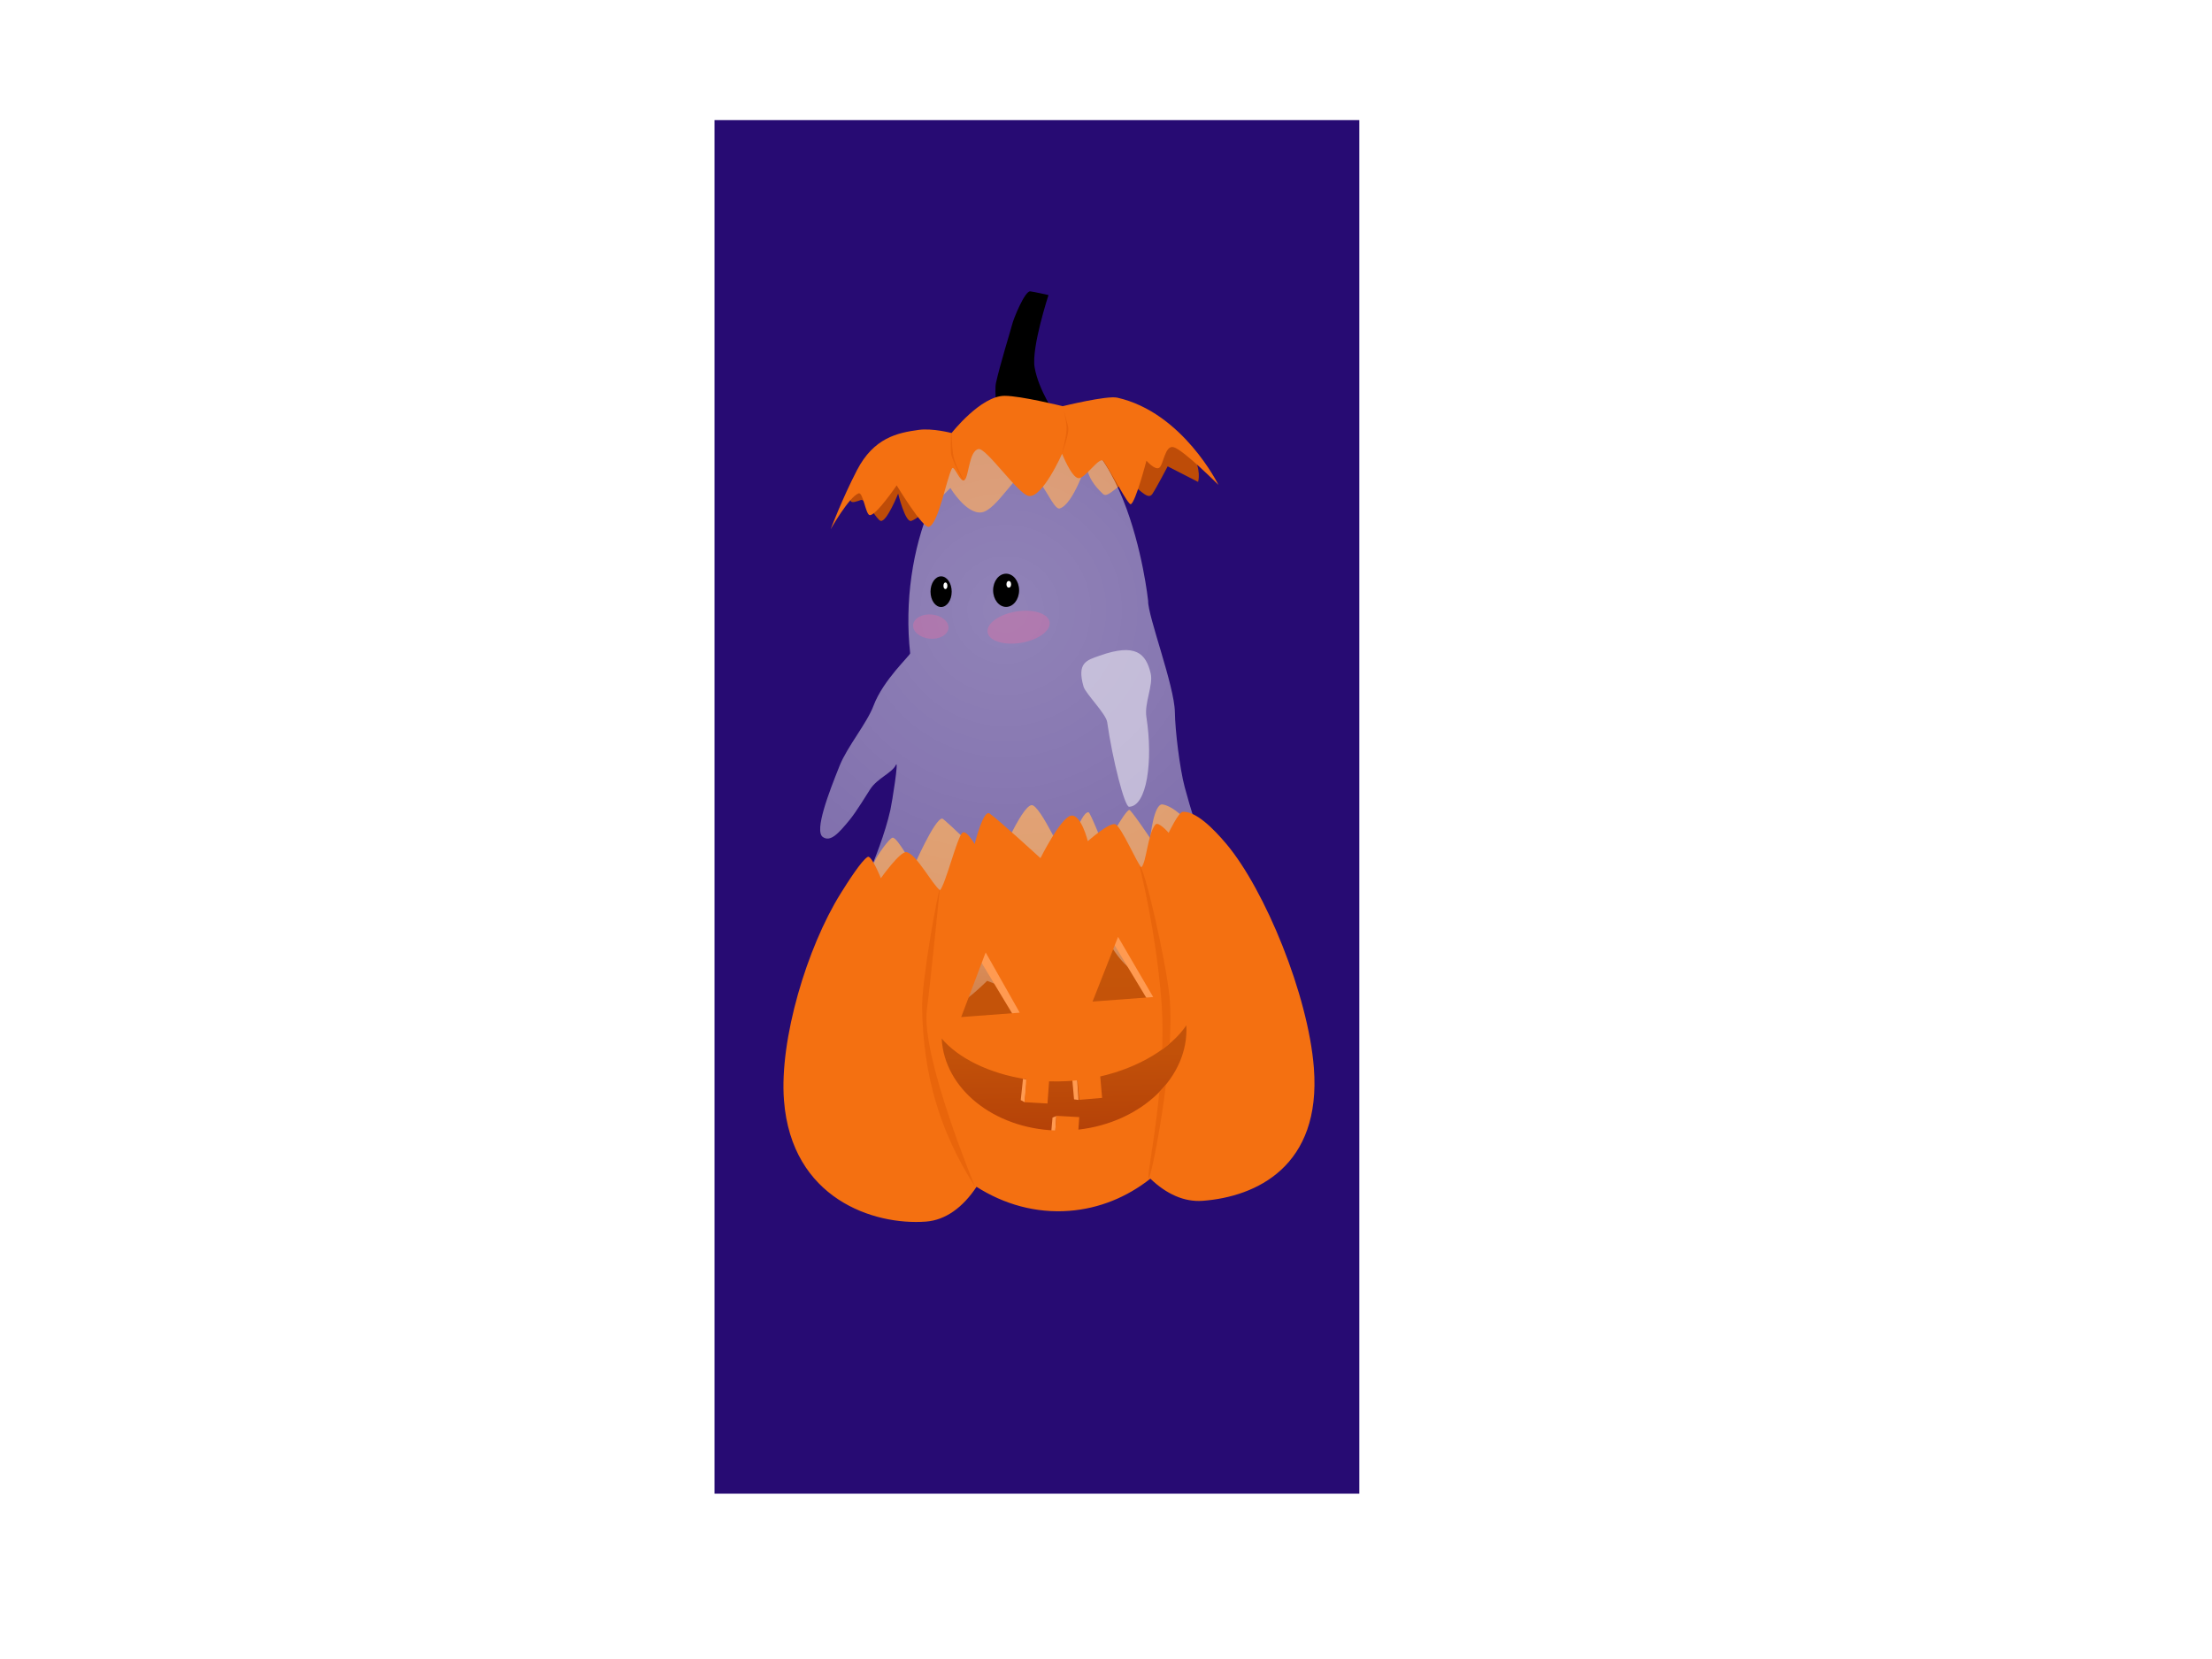 <?xml version="1.0" encoding="UTF-8" standalone="no"?>
<!DOCTYPE svg PUBLIC "-//W3C//DTD SVG 1.1//EN" "http://www.w3.org/Graphics/SVG/1.1/DTD/svg11.dtd">
<svg width="100%" height="100%" viewBox="0 0 2048 1536" version="1.1" xmlns="http://www.w3.org/2000/svg" xmlns:xlink="http://www.w3.org/1999/xlink" xml:space="preserve" xmlns:serif="http://www.serif.com/" style="fill-rule:evenodd;clip-rule:evenodd;stroke-linejoin:round;stroke-miterlimit:2;">
    <rect x="661.537" y="111.21" width="597.007" height="1271.69" style="fill:rgb(39,11,115);"/>
    <g transform="matrix(1.089,-0.086,0.088,1.193,509.179,-211.159)">
        <path d="M190.658,882.84C190.129,879.532 205.61,862.466 206.785,859.997C208.353,856.7 220.522,843.054 223.281,843.194C227.432,843.405 239.013,867.226 239.013,867.226C239.013,867.226 259.893,830.901 266.348,831.46C268.01,831.604 308.156,873.075 308.156,873.075C308.156,873.075 333.863,826.198 342.818,826.556C349.961,826.842 368.191,872.359 368.191,872.359C368.191,872.359 383.37,833.739 390.45,835.572C391.985,835.969 401.634,864.359 401.634,864.359C401.634,864.359 420.883,836.725 424.952,836.176C426.41,835.979 440.902,859.335 440.902,859.335C440.902,859.335 446.111,832.25 453.531,834.004C471.826,838.33 494.365,876.966 494.365,876.966C529.485,918.124 572.85,1091.54 491.427,1120.37C449.237,1135.3 413.413,1102.78 413.413,1102.78C413.413,1102.78 364.008,1123.99 350.648,1124.43C305.902,1125.93 272.473,1099.61 272.473,1099.61C272.473,1099.61 213.253,1134.37 185.591,1118.47C171.988,1110.65 141.751,1062.94 145.896,1008.3C149.67,958.53 190.658,882.84 190.658,882.84Z" style="fill:url(#_Linear1);"/>
    </g>
    <g transform="matrix(1.172,0,0,1,-170.423,-37.444)">
        <path d="M940.23,411.532C953.067,411.532 986.096,421.136 986.096,421.136C986.096,421.136 1021.06,411.089 1029.18,413.234C1056.69,420.499 1078.08,440.757 1087.01,457.339C1094.92,472.021 1091.89,483.627 1091.89,483.627L1067.86,469.207C1067.86,469.207 1058.8,489.51 1055.71,494.846C1051.68,501.791 1043.58,486.446 1036.81,484.827C1030.05,483.209 1020.96,499.327 1016.91,494.947C1001.07,477.843 1004.15,464.837 1004.15,464.837C1004.15,464.837 993.534,504.455 982.55,508.216C977.211,510.044 967.945,476.884 957.079,474.774C948.803,473.167 932.876,509.855 920.839,511.829C908.801,513.803 896.198,489.27 896.198,489.27C896.198,489.27 872.827,517.036 865.272,519.735C860.512,521.437 854.937,494.456 854.937,494.456C854.937,494.456 845.929,520.874 841.159,519.709C838.027,518.944 829.032,498.951 825.604,500.329C818.108,503.343 811.996,506.55 823.514,480.505C836.839,450.372 855.453,445.774 872.437,443.057C883.24,441.329 898.32,445.977 898.32,445.977C898.32,445.977 921.31,411.532 940.23,411.532Z" style="fill:rgb(190,76,8);"/>
    </g>
    <g transform="matrix(1,0,0,1,19.896,-21.494)">
        <g transform="matrix(1.664,-0.131,0.099,1.343,-206.708,-559.403)">
            <path d="M629.088,784.055C693.183,769.477 696.677,914.754 696.677,914.754C695.782,924.773 707.816,974.505 706.926,992.481C706.316,1004.8 707.329,1031.41 709.303,1044.31C714.242,1076.58 721.438,1104.7 724.703,1127.71C729.926,1164.54 724.536,1175.18 724.536,1175.18L700.876,1147.7C700.876,1147.7 700.586,1170.29 680.376,1170.62C670.499,1170.79 662.518,1150.23 662.518,1150.23C662.518,1150.23 646.358,1169.86 639.486,1169.89C629.772,1169.93 626.857,1154.88 626.857,1154.88C626.857,1154.88 622.781,1174.39 605.502,1173.45C603.055,1173.31 592.14,1166.46 592.14,1166.46C592.14,1166.46 577.386,1182.16 573.49,1180.87C565.935,1178.36 564.993,1157.38 564.993,1157.38C564.993,1157.38 555.786,1175.94 552.471,1178.82C536.416,1192.75 511.991,1189.61 511.991,1189.61C511.991,1189.61 507.1,1168.15 516.412,1125.08C519.769,1109.55 537.655,1076.23 545.554,1044.14C546.809,1039.04 552.502,1009.07 550.397,1013.65C548.012,1018.83 539.686,1021.66 535.277,1028.77C533.294,1031.96 526.743,1043.4 522.632,1048.72C516.054,1057.24 511.103,1063.2 507.05,1058.99C502.521,1054.29 512.252,1028.81 519.343,1010.92C524.331,998.332 536.076,983.538 540.516,971.689C546.956,954.5 562.934,939.234 562.891,937.792C560.81,866.785 589.238,793.118 629.088,784.055Z" style="fill:url(#_Radial2);"/>
        </g>
        <g transform="matrix(2.007,-0.26,0.313,2.196,-1143.9,-1027.76)">
            <path d="M932.513,864.635C949.711,861.269 953.57,866.272 954.447,874.691C954.968,879.691 949.606,886.597 949.693,892.541C949.967,911.225 944.094,929.604 936.049,928.765C934.028,928.554 931.604,908.495 931.604,892.541C931.604,889.035 923.635,879.528 923.193,876.612C921.626,866.259 926.314,865.847 932.513,864.635Z" style="fill:white;fill-opacity:0.5;"/>
        </g>
        <g transform="matrix(0.966,0,0,0.587,6.92,230.814)">
            <ellipse cx="874.244" cy="576.633" rx="10.147" ry="24.184"/>
        </g>
        <g transform="matrix(1.265,0,0,0.636,-252.337,201.283)">
            <ellipse cx="920.123" cy="576.633" rx="9.516" ry="24.184"/>
        </g>
        <g transform="matrix(0.986,-0.165,0.19,1.131,-109.031,59.415)">
            <g style="filter:url(#_Effect3);">
                <ellipse cx="928.29" cy="615.322" rx="29.1" ry="12.795" style="fill:rgb(248,109,159);fill-opacity:0.31;"/>
            </g>
        </g>
        <g transform="matrix(0.928,0.088,-0.129,1.355,133.494,-295.55)">
            <g style="filter:url(#_Effect4);">
                <ellipse cx="847.729" cy="607.073" rx="17.62" ry="8.249" style="fill:rgb(248,109,159);fill-opacity:0.31;"/>
            </g>
        </g>
        <g transform="matrix(1,0,0,1,-3.365,-2.245)">
            <ellipse cx="917.462" cy="564.72" rx="2.158" ry="3.102" style="fill:white;"/>
        </g>
        <g transform="matrix(0.842,0,0,0.986,82.93,7.016)">
            <ellipse cx="917.462" cy="564.72" rx="2.158" ry="3.102" style="fill:white;"/>
        </g>
    </g>
    <g transform="matrix(1,0,0,1,19.896,-21.494)">
        <g transform="matrix(-1,0.019,-0.019,-1,1860.61,712.033)">
            <path d="M948.079,317.826C942.571,309.031 897.209,324.048 897.209,324.048C897.209,324.048 912.426,346.682 915.613,367.887C918.35,386.104 901.487,434.493 901.487,434.493C901.487,434.493 914.205,437.626 918.304,438.227C923.2,438.945 934.323,413.307 935.778,407.489C936.672,403.915 947.791,370.424 951.671,353.934C953.329,346.888 951.504,323.296 948.079,317.826Z"/>
        </g>
        <g transform="matrix(1.172,0,0,1,-191.679,-23.565)">
            <path d="M940.23,411.532C953.067,411.532 986.096,421.136 986.096,421.136C986.096,421.136 1021.06,411.089 1029.18,413.234C1081.05,426.932 1109.12,493.992 1109.12,493.992C1109.12,493.992 1081.6,461.712 1073.77,459.096C1066.67,456.725 1065.7,476.221 1062.12,478.301C1058.67,480.298 1052.24,471.574 1052.24,471.574C1052.24,471.574 1043.85,509.406 1039.97,511.865C1037.84,513.219 1024.48,482.264 1018.46,472.064C1015.22,466.588 1003.77,488.884 998.3,487.734C992.826,486.584 985.612,465.164 985.612,465.164C985.612,465.164 970.085,506.367 959.219,504.257C950.943,502.65 925.756,459.645 919.63,460.828C912.002,462.3 912.018,486.497 908.499,489.517C904.98,492.538 900.357,474.781 898.518,478.951C894.282,488.554 887.931,530.137 880.377,532.837C875.616,534.538 854.937,494.456 854.937,494.456C854.937,494.456 838.301,523.136 833.53,521.971C830.398,521.206 828.329,500.459 824.901,501.837C817.404,504.851 802.778,535.042 802.778,535.042C802.778,535.042 811.996,506.55 823.514,480.505C836.839,450.372 855.453,445.774 872.437,443.057C883.24,441.329 898.32,445.977 898.32,445.977C898.32,445.977 921.31,411.532 940.23,411.532Z" style="fill:rgb(244,112,17);"/>
            <clipPath id="_clip5">
                <path d="M940.23,411.532C953.067,411.532 986.096,421.136 986.096,421.136C986.096,421.136 1021.06,411.089 1029.18,413.234C1081.05,426.932 1109.12,493.992 1109.12,493.992C1109.12,493.992 1081.6,461.712 1073.77,459.096C1066.67,456.725 1065.7,476.221 1062.12,478.301C1058.67,480.298 1052.24,471.574 1052.24,471.574C1052.24,471.574 1043.85,509.406 1039.97,511.865C1037.84,513.219 1024.48,482.264 1018.46,472.064C1015.22,466.588 1003.77,488.884 998.3,487.734C992.826,486.584 985.612,465.164 985.612,465.164C985.612,465.164 970.085,506.367 959.219,504.257C950.943,502.65 925.756,459.645 919.63,460.828C912.002,462.3 912.018,486.497 908.499,489.517C904.98,492.538 900.357,474.781 898.518,478.951C894.282,488.554 887.931,530.137 880.377,532.837C875.616,534.538 854.937,494.456 854.937,494.456C854.937,494.456 838.301,523.136 833.53,521.971C830.398,521.206 828.329,500.459 824.901,501.837C817.404,504.851 802.778,535.042 802.778,535.042C802.778,535.042 811.996,506.55 823.514,480.505C836.839,450.372 855.453,445.774 872.437,443.057C883.24,441.329 898.32,445.977 898.32,445.977C898.32,445.977 921.31,411.532 940.23,411.532Z"/>
            </clipPath>
            <g clip-path="url(#_clip5)">
                <g transform="matrix(0.853,0,0,1,163.528,23.565)">
                    <path d="M964.17,397.445C963.499,396.285 969.539,414.74 969.539,418.384C969.539,426.133 964.216,439.644 963.447,441.95C963.447,441.95 967.692,426.372 967.904,418.637C968.1,411.489 964.17,397.445 964.17,397.445Z" style="fill:rgb(233,101,11);"/>
                </g>
                <g transform="matrix(0.853,0,0,1,163.528,23.565)">
                    <path d="M861.174,422.206C860.557,424.51 860.405,440.369 861.09,442.677C863.856,451.986 872.032,467.028 872.972,466.458C873.157,466.346 864.231,452.734 862.672,441.135C861.666,433.647 861.676,424.111 861.174,422.206Z" style="fill:rgb(233,101,11);"/>
                </g>
            </g>
        </g>
    </g>
    <g transform="matrix(1,0,0,1,19.896,-14.785)">
        <g transform="matrix(0.302,-0.182,0.667,1.106,18.533,71.075)">
            <rect x="890.727" y="893.83" width="45.054" height="62.338" style="fill:rgb(255,154,81);"/>
        </g>
        <g transform="matrix(0.352,0.017,-0.025,0.533,635.419,510.682)">
            <path d="M904.12,916.298L894.139,914.863L890.759,952.098L901.309,955.473L904.12,916.298Z" style="fill:rgb(255,154,81);"/>
        </g>
        <g transform="matrix(0.389,-0.061,0.08,0.511,551.753,599.806)">
            <path d="M905.474,916.187L894.139,914.863L890.753,953.349L900.907,955.626L905.474,916.187Z" style="fill:rgb(255,154,81);"/>
        </g>
        <g transform="matrix(0.352,0.017,-0.025,0.533,663.683,556.604)">
            <path d="M899.812,893.457L890.079,896.384L888.592,920.307L899.028,920.129L899.812,893.457Z" style="fill:rgb(255,154,81);"/>
        </g>
        <g transform="matrix(0.302,-0.182,0.667,1.106,142.725,56.548)">
            <rect x="890.727" y="893.83" width="45.054" height="62.338" style="fill:rgb(255,154,81);"/>
        </g>
        <g transform="matrix(1.983,-0.149,0.153,1.983,-995.065,-931.141)">
            <path d="M856.806,957.056C859.539,954.55 866.488,933.579 869.134,931.241C871.077,929.525 874.552,936.819 874.552,936.819C874.552,936.819 879.785,920.874 882.586,923.166C886.625,926.471 904.594,945.648 904.594,945.648C904.594,945.648 915.215,927.903 920.098,927.027C924.98,926.151 927.185,939.429 927.185,939.429C927.185,939.429 937.782,931.343 940.532,932.53C943.282,933.718 949.389,951.931 951.109,953.387C953.59,951.566 955.223,938.098 959.132,934.088C960.675,932.505 965.009,938.372 965.009,938.372C965.009,938.372 970.348,929.055 972.343,929.104C978.36,929.254 985.783,937.702 991.471,945.648C1007.63,968.219 1024,1018.5 1024,1052.54C1024,1098.55 992.616,1110.38 967.627,1110.38C959.028,1110.38 950.986,1105.96 944.133,1098.28C932.713,1105.97 919.424,1110.38 905.249,1110.38C889.722,1110.38 875.259,1105.09 863.142,1095.99C856.091,1105.07 847.576,1110.38 838.411,1110.38C814.106,1110.38 776.852,1095.15 776.852,1049.13C776.852,1020.76 793.013,978.917 810.603,955.042C814.145,950.234 821.434,940.462 824.451,939.043C826.266,938.19 829.791,949.391 829.791,949.391C829.791,949.391 839.78,937.36 842.636,938.194C847.263,939.545 853.269,953.883 856.806,957.056ZM901.723,1072.6L902.734,1065.82L913.325,1067.22L912.465,1073C941.994,1071.87 965.749,1052.52 966.323,1028.34C958.62,1038.13 943.068,1046.29 924.519,1049.08L924.628,1059.09L913.933,1059.2L913.833,1050.05C912.154,1050.11 910.46,1050.12 908.754,1050.08C905.99,1050.03 903.265,1049.85 900.593,1049.55L899.069,1059.79L888.477,1058.38C889.188,1054.16 889.691,1050.71 890.057,1047.78C873.017,1043.87 859.109,1035.48 852.275,1025.93C851.716,1049.49 873.363,1069.4 901.723,1072.6ZM875.771,987.517L889.436,1016.66L862.105,1016.66L875.771,987.517ZM937.794,984.9L951.946,1014.05L923.642,1014.05L937.794,984.9Z" style="fill:rgb(244,112,17);"/>
            <clipPath id="_clip6">
                <path d="M856.806,957.056C859.539,954.55 866.488,933.579 869.134,931.241C871.077,929.525 874.552,936.819 874.552,936.819C874.552,936.819 879.785,920.874 882.586,923.166C886.625,926.471 904.594,945.648 904.594,945.648C904.594,945.648 915.215,927.903 920.098,927.027C924.98,926.151 927.185,939.429 927.185,939.429C927.185,939.429 937.782,931.343 940.532,932.53C943.282,933.718 949.389,951.931 951.109,953.387C953.59,951.566 955.223,938.098 959.132,934.088C960.675,932.505 965.009,938.372 965.009,938.372C965.009,938.372 970.348,929.055 972.343,929.104C978.36,929.254 985.783,937.702 991.471,945.648C1007.63,968.219 1024,1018.5 1024,1052.54C1024,1098.55 992.616,1110.38 967.627,1110.38C959.028,1110.38 950.986,1105.96 944.133,1098.28C932.713,1105.97 919.424,1110.38 905.249,1110.38C889.722,1110.38 875.259,1105.09 863.142,1095.99C856.091,1105.07 847.576,1110.38 838.411,1110.38C814.106,1110.38 776.852,1095.15 776.852,1049.13C776.852,1020.76 793.013,978.917 810.603,955.042C814.145,950.234 821.434,940.462 824.451,939.043C826.266,938.19 829.791,949.391 829.791,949.391C829.791,949.391 839.78,937.36 842.636,938.194C847.263,939.545 853.269,953.883 856.806,957.056ZM901.723,1072.6L902.734,1065.82L913.325,1067.22L912.465,1073C941.994,1071.87 965.749,1052.52 966.323,1028.34C958.62,1038.13 943.068,1046.29 924.519,1049.08L924.628,1059.09L913.933,1059.2L913.833,1050.05C912.154,1050.11 910.46,1050.12 908.754,1050.08C905.99,1050.03 903.265,1049.85 900.593,1049.55L899.069,1059.79L888.477,1058.38C889.188,1054.16 889.691,1050.71 890.057,1047.78C873.017,1043.87 859.109,1035.48 852.275,1025.93C851.716,1049.49 873.363,1069.4 901.723,1072.6ZM875.771,987.517L889.436,1016.66L862.105,1016.66L875.771,987.517ZM937.794,984.9L951.946,1014.05L923.642,1014.05L937.794,984.9Z"/>
            </clipPath>
            <g clip-path="url(#_clip6)">
                <g transform="matrix(0.501,0.038,-0.039,0.501,462.948,504.374)">
                    <path d="M1045,1105.73C1047.18,1107.15 1069.88,994.854 1064.22,937.894C1060.83,903.821 1040.57,815.444 1036.42,816.892C1036.31,816.931 1050.48,870.485 1056.33,937.175C1063.12,1014.69 1042.11,1103.84 1045,1105.73Z" style="fill:rgb(233,101,11);"/>
                </g>
                <g transform="matrix(0.501,0.038,-0.039,0.501,462.948,504.374)">
                    <path d="M884.202,1113.82C850.731,1061.73 836.174,1009.42 834.958,948.619C834.432,922.292 849.108,842.884 851.212,837.625C851.423,837.097 842.411,926.759 839.399,949.483C833.676,992.653 884.202,1113.82 884.202,1113.82Z" style="fill:rgb(233,101,11);"/>
                </g>
            </g>
        </g>
    </g>
    <defs>
        <linearGradient id="_Linear1" x1="0" y1="0" x2="1" y2="0.004" gradientUnits="userSpaceOnUse" gradientTransform="matrix(14.476,-281.921,281.921,14.476,338.519,1138.62)"><stop offset="0" style="stop-color:rgb(167,49,7);stop-opacity:1"/><stop offset="0.2" style="stop-color:rgb(180,65,8);stop-opacity:1"/><stop offset="0.42" style="stop-color:rgb(194,81,9);stop-opacity:1"/><stop offset="1" style="stop-color:rgb(201,89,9);stop-opacity:1"/></linearGradient>
        <radialGradient id="_Radial2" cx="0" cy="0" r="1" gradientUnits="userSpaceOnUse" gradientTransform="matrix(-13.184,344.907,-278.197,-18.217,617.465,913.508)"><stop offset="0" style="stop-color:white;stop-opacity:0.49"/><stop offset="0.6" style="stop-color:white;stop-opacity:0.414"/><stop offset="0.81" style="stop-color:white;stop-opacity:0.239"/><stop offset="1" style="stop-color:white;stop-opacity:0.06"/></radialGradient>
        <filter id="_Effect3" filterUnits="userSpaceOnUse" x="887.189" y="592.064" width="82.201" height="46.516">
            <feGaussianBlur in="SourceGraphic" stdDeviation="1.859"/>
        </filter>
        <filter id="_Effect4" filterUnits="userSpaceOnUse" x="817.232" y="590.006" width="60.993" height="34.135">
            <feGaussianBlur in="SourceGraphic" stdDeviation="1.715"/>
        </filter>
    </defs>
</svg>
